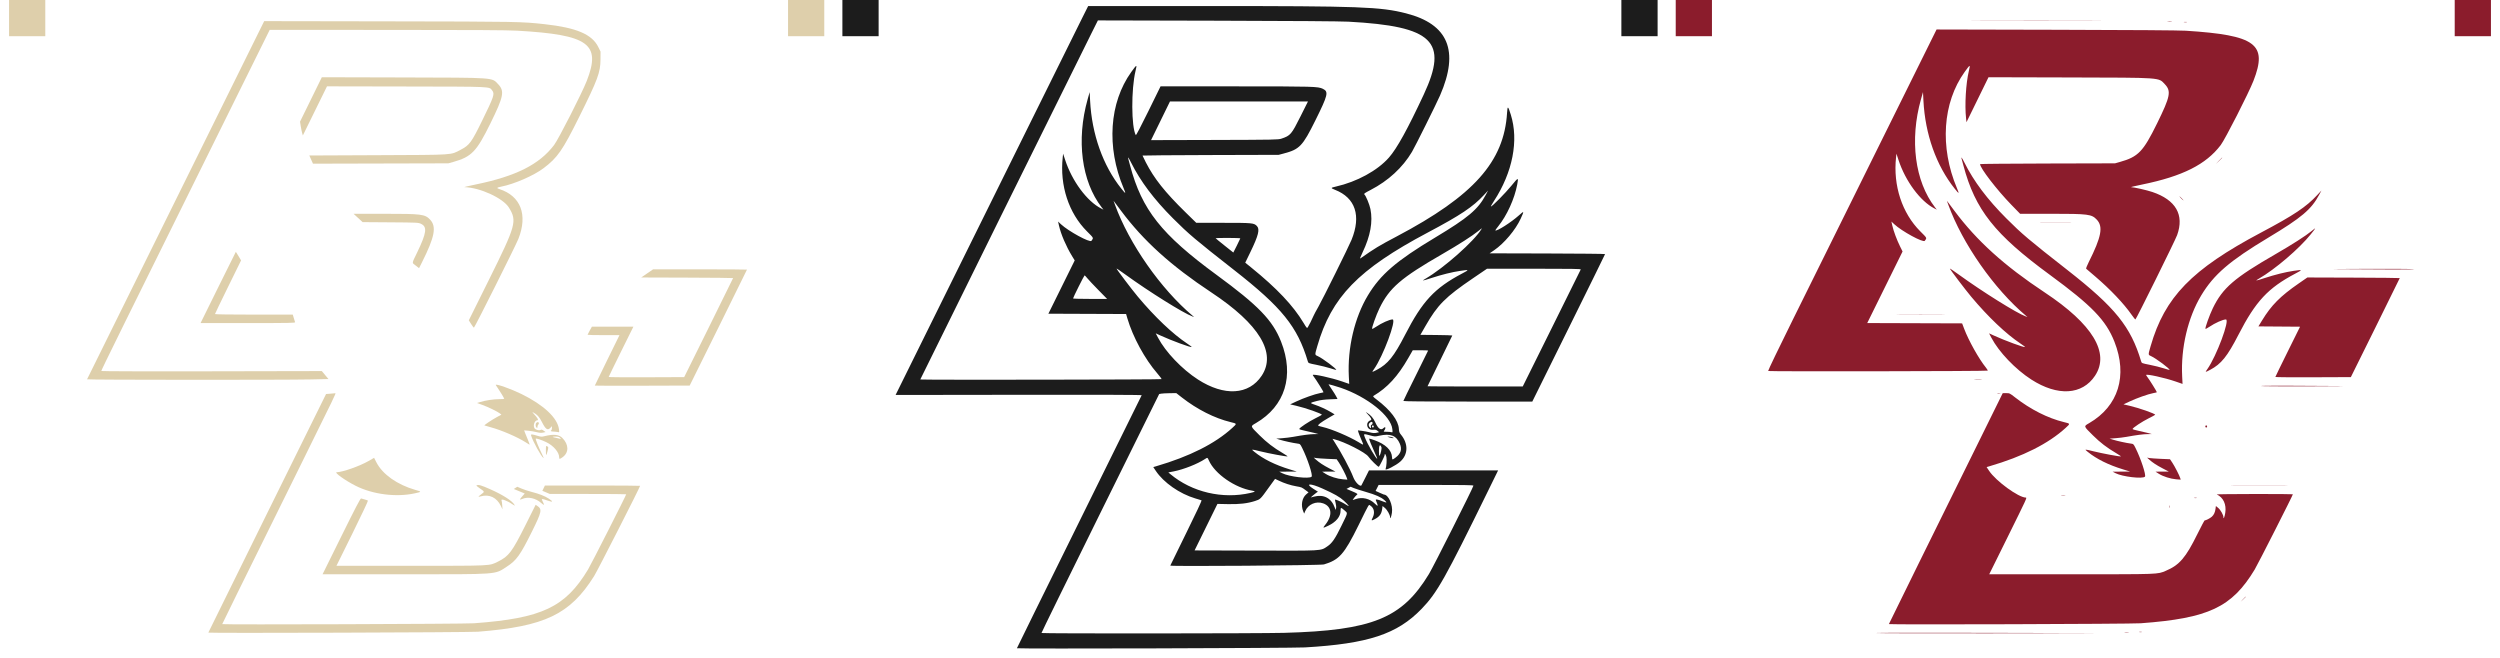 <svg id="splitsvg" version="1.1" xmlns="http://www.w3.org/2000/svg" xmlns:xlink="http://www.w3.org/1999/xlink" width="1380" height="363"><g id="svgg"><path id="path0" d="M67.000 110.376 C 40.142 164.666,18.117 209.216,18.056 209.376 C 17.926 209.714,126.945 209.776,141.564 209.446 L 151.295 209.227 149.472 207.030 L 147.649 204.833 86.869 204.958 C 52.427 205.028,26.019 204.956,25.925 204.791 C 25.777 204.530,36.924 181.929,100.539 53.500 L 118.867 16.500 183.517 16.506 C 231.429 16.511,250.065 16.621,255.500 16.933 C 295.010 19.201,301.898 24.177,293.891 44.667 C 291.262 51.394,278.284 76.860,275.855 80.060 C 267.697 90.802,254.817 97.276,232.500 101.852 C 228.650 102.641,225.910 103.297,226.411 103.310 C 234.984 103.528,247.720 109.388,250.919 114.586 C 255.510 122.049,254.909 124.204,239.704 154.824 L 228.783 176.814 230.102 178.918 C 230.828 180.076,231.514 180.938,231.628 180.834 C 232.355 180.165,254.620 135.706,256.135 131.896 C 261.441 118.551,257.454 108.143,245.580 104.347 C 243.939 103.822,244.203 103.511,246.711 103.018 C 253.894 101.605,264.607 96.938,270.019 92.865 C 277.744 87.052,280.500 83.086,289.732 64.500 C 300.022 43.784,301.428 39.989,301.473 32.817 L 301.500 28.467 300.247 25.931 C 296.789 18.931,288.218 15.290,270.630 13.348 C 257.914 11.943,255.878 11.906,184.667 11.785 L 115.833 11.667 67.000 110.376 M141.635 54.901 L 135.615 67.167 136.002 69.607 C 136.215 70.950,136.567 72.660,136.783 73.408 L 137.177 74.767 143.838 61.214 L 150.500 47.661 194.167 47.747 C 242.451 47.842,239.952 47.729,241.667 49.910 C 243.170 51.820,242.718 53.189,236.153 66.587 C 230.232 78.673,229.151 80.140,224.311 82.658 C 218.525 85.668,221.562 85.468,178.622 85.662 L 140.744 85.833 141.754 88.093 L 142.764 90.353 180.132 90.256 L 217.500 90.159 220.167 89.409 C 230.293 86.563,233.029 83.731,240.684 68.167 C 248.081 53.129,248.632 50.281,244.900 46.387 C 241.399 42.735,243.693 42.893,192.244 42.755 L 147.654 42.635 141.635 54.901 M167.667 120.312 L 170.167 122.611 185.500 122.722 C 200.378 122.830,200.879 122.855,202.388 123.552 C 205.926 125.187,205.485 128.523,200.310 139.277 C 197.171 145.800,197.275 144.869,199.491 146.600 L 201.315 148.025 202.952 144.762 C 209.996 130.726,211.062 125.079,207.399 121.219 C 204.566 118.235,202.818 118.011,182.333 118.013 L 165.167 118.013 167.667 120.312 M90.418 158.667 L 80.711 178.333 106.891 178.333 C 130.306 178.333,133.051 178.279,132.875 177.821 C 132.767 177.539,132.440 176.489,132.149 175.488 L 131.619 173.667 110.143 173.667 C 97.478 173.667,88.667 173.542,88.667 173.364 C 88.667 173.197,91.909 166.464,95.871 158.402 L 103.076 143.744 101.666 141.372 C 100.891 140.067,100.228 139.000,100.191 139.000 C 100.155 139.000,95.757 147.850,90.418 158.667 M327.225 150.918 L 323.950 153.167 349.308 153.252 C 363.255 153.299,374.667 153.411,374.667 153.501 C 374.667 153.590,368.592 165.927,361.168 180.915 L 347.669 208.167 326.835 208.253 C 315.376 208.300,306.000 208.225,306.000 208.086 C 306.000 207.947,309.067 201.646,312.816 194.083 L 319.631 180.333 308.177 180.333 L 296.724 180.333 295.529 182.471 C 294.871 183.646,294.333 184.696,294.333 184.804 C 294.333 184.912,298.297 185.000,303.141 185.000 L 311.949 185.000 305.141 198.849 C 301.397 206.466,298.333 212.767,298.333 212.851 C 298.333 212.935,310.117 212.966,324.520 212.919 L 350.706 212.833 366.520 180.911 C 375.217 163.354,382.333 148.917,382.333 148.828 C 382.333 148.739,370.671 148.667,356.417 148.668 L 330.500 148.670 327.225 150.918 M243.667 212.476 C 243.667 212.584,244.130 213.309,244.696 214.086 C 245.794 215.594,248.333 219.822,248.333 220.141 C 248.333 220.247,247.078 220.333,245.544 220.333 C 242.521 220.333,237.876 221.033,235.077 221.909 L 233.321 222.459 236.244 223.510 C 239.453 224.664,244.709 227.220,245.966 228.238 L 246.765 228.886 244.133 230.319 C 241.530 231.737,237.189 234.642,237.394 234.830 C 237.452 234.883,238.981 235.328,240.791 235.818 C 246.803 237.447,255.511 241.190,260.167 244.146 C 261.083 244.728,262.018 245.316,262.244 245.452 C 262.470 245.588,262.118 244.454,261.460 242.933 C 260.803 241.411,260.055 239.582,259.797 238.868 L 259.329 237.570 261.581 237.759 C 262.820 237.864,264.852 238.205,266.098 238.519 C 267.767 238.939,268.732 239.011,269.765 238.793 L 271.166 238.497 270.092 237.732 C 269.216 237.108,268.890 237.036,268.326 237.337 C 267.442 237.810,265.471 237.213,264.997 236.329 C 264.146 234.738,265.163 232.000,266.605 232.000 C 267.426 232.000,266.723 230.661,264.878 228.710 C 263.805 227.575,263.684 227.347,264.333 227.675 C 266.475 228.758,267.734 230.148,269.175 233.017 C 271.188 237.025,272.315 237.773,273.849 236.118 L 274.667 235.236 274.667 236.265 C 274.667 236.831,274.517 237.387,274.333 237.500 C 273.643 237.927,274.055 238.169,275.586 238.238 C 276.455 238.277,277.526 238.397,277.965 238.506 C 278.747 238.700,278.760 238.667,278.564 237.019 C 277.822 230.755,270.166 223.541,257.833 217.487 C 252.155 214.700,243.667 211.698,243.667 212.476 M152.409 217.310 L 149.984 217.500 117.492 283.272 C 99.621 319.447,85.000 349.117,85.000 349.205 C 85.000 349.577,228.901 349.105,233.833 348.716 C 270.794 345.802,284.674 339.153,297.955 318.000 C 299.855 314.975,323.333 268.880,323.333 268.177 C 323.333 268.079,311.513 268.000,297.066 268.000 L 270.800 268.000 270.090 269.460 L 269.381 270.920 271.440 271.794 L 273.500 272.669 294.583 272.668 C 306.179 272.667,315.667 272.742,315.667 272.834 C 315.667 273.388,296.348 311.467,294.583 314.392 C 282.008 335.230,269.143 341.294,231.667 344.047 C 226.217 344.447,92.667 344.895,92.667 344.513 C 92.667 344.318,99.760 329.931,136.469 255.673 C 154.902 218.383,155.600 216.936,155.083 217.060 C 154.946 217.093,153.742 217.206,152.409 217.310 M266.067 233.400 C 265.508 233.959,265.567 235.503,266.167 236.000 C 266.588 236.350,266.667 236.285,266.667 235.582 C 266.667 235.123,266.883 234.569,267.147 234.350 C 267.678 233.909,267.488 233.000,266.864 233.000 C 266.646 233.000,266.287 233.180,266.067 233.400 M263.178 240.421 C 264.132 243.650,268.780 252.079,270.033 252.854 C 270.220 252.969,269.786 251.887,269.069 250.449 C 267.289 246.880,265.496 242.393,265.749 242.140 C 266.032 241.857,269.042 242.871,271.633 244.124 C 275.545 246.014,278.654 249.681,278.663 252.417 C 278.668 253.571,278.914 253.564,280.572 252.363 C 284.111 249.800,284.038 245.371,280.397 241.730 C 278.482 239.815,275.430 239.527,270.471 240.793 C 269.069 241.151,268.569 241.130,267.000 240.653 C 263.552 239.602,262.925 239.564,263.178 240.421 M279.198 241.723 C 279.671 242.261,279.703 242.399,279.325 242.262 C 279.045 242.161,277.958 241.900,276.908 241.682 C 274.529 241.188,274.494 241.000,276.782 241.000 C 278.192 241.000,278.696 241.151,279.198 241.723 M271.333 248.710 C 271.333 251.772,271.493 251.880,272.184 249.284 C 272.803 246.958,272.790 246.756,272.000 246.333 C 271.359 245.990,271.333 246.080,271.333 248.710 M173.332 254.536 C 168.439 257.337,159.116 260.610,155.833 260.680 C 154.221 260.714,160.698 265.329,166.360 268.180 C 175.799 272.933,188.693 274.575,198.925 272.325 C 202.874 271.456,202.873 271.462,199.242 270.418 C 189.272 267.549,181.171 261.826,177.809 255.279 L 176.497 252.724 173.332 254.536 M233.058 267.896 C 232.789 268.003,233.468 268.644,234.782 269.526 C 237.615 271.427,237.610 271.407,235.652 272.844 C 233.759 274.234,233.698 274.469,235.353 273.994 C 240.078 272.639,244.267 274.645,246.501 279.333 L 247.375 281.167 247.236 279.000 C 247.160 277.808,246.985 276.571,246.847 276.250 C 246.327 275.045,249.833 276.269,252.856 278.349 C 254.044 279.166,254.318 279.260,254.050 278.759 C 252.864 276.545,247.772 273.242,240.698 270.102 C 235.611 267.843,234.206 267.437,233.058 267.896 M254.559 269.318 L 253.617 269.921 256.632 271.170 L 259.647 272.420 258.323 273.924 C 256.675 275.796,256.660 276.113,258.250 275.425 C 261.468 274.032,265.704 274.941,268.794 277.687 C 270.516 279.218,270.660 278.962,269.433 276.552 C 268.742 275.194,268.955 275.170,272.108 276.257 C 275.338 277.370,275.606 277.016,272.886 275.226 C 270.693 273.784,267.747 272.630,263.333 271.486 C 261.408 270.987,258.875 270.148,257.704 269.622 C 256.533 269.097,255.558 268.678,255.537 268.691 C 255.517 268.704,255.076 268.987,254.559 269.318 M158.438 296.002 L 148.055 317.000 193.208 317.000 C 246.074 317.000,242.891 317.236,249.731 312.814 C 255.080 309.356,257.169 306.451,263.559 293.582 C 269.111 282.401,269.382 281.086,266.521 279.211 L 265.674 278.656 260.132 289.736 C 252.644 304.706,250.877 307.053,244.850 310.023 C 239.976 312.425,242.154 312.321,196.610 312.328 L 155.720 312.333 164.551 294.457 C 169.407 284.625,173.258 276.476,173.107 276.347 C 172.957 276.218,172.158 275.928,171.333 275.702 C 170.508 275.476,169.605 275.226,169.327 275.147 C 168.946 275.040,166.240 280.222,158.438 296.002  M -25 0 L -5 0 L -5 20 L -25 20 Z M 405 0 L 425 0 L 425 20 L 405 20 Z" stroke="none" fill="#decfab" fill-rule="evenodd" transform="translate(30,0)"></path><path id="path1" d="M107.542 9.583 C 105.821 13.021,93.574 37.733,80.324 64.500 C 67.075 91.267,52.114 121.492,47.077 131.667 C 42.039 141.842,34.730 156.617,30.833 164.500 C 26.937 172.383,19.387 187.651,14.057 198.427 L 4.365 218.021 72.353 217.927 C 117.581 217.865,140.297 217.945,140.210 218.167 C 140.139 218.350,124.612 249.796,105.707 288.047 C 86.801 326.298,71.333 357.701,71.333 357.830 C 71.333 358.218,223.336 357.781,230.333 357.373 C 265.232 355.339,281.215 350.059,294.708 336.107 C 303.281 327.241,307.671 319.448,331.523 270.750 L 336.952 259.667 301.312 259.667 L 265.672 259.667 263.631 263.750 C 262.509 265.996,261.548 267.881,261.495 267.939 C 260.701 268.818,258.045 266.148,257.024 263.446 C 255.296 258.871,250.092 249.172,246.158 243.195 L 245.518 242.224 246.509 242.466 C 252.088 243.827,263.760 249.757,265.333 252.028 C 266.510 253.727,270.510 257.667,271.059 257.667 C 271.396 257.667,274.333 251.782,274.333 251.108 C 274.333 250.031,274.977 250.815,275.289 252.273 C 275.600 253.722,275.342 257.545,274.840 258.917 C 274.418 260.070,280.589 256.938,282.987 254.782 C 287.329 250.878,287.463 244.914,283.322 239.917 C 282.476 238.897,282.266 238.316,282.179 236.751 C 281.921 232.121,277.598 226.398,269.994 220.622 C 267.994 219.103,267.724 218.783,268.205 218.500 C 275.838 213.999,281.572 207.756,287.402 197.597 L 289.833 193.360 294.083 193.347 C 296.421 193.339,298.333 193.409,298.333 193.502 C 298.333 193.594,295.258 199.818,291.500 207.333 C 287.742 214.848,284.667 221.148,284.667 221.332 C 284.667 221.554,296.638 221.667,320.250 221.667 L 355.833 221.667 375.920 181.083 C 386.968 158.762,396.006 140.388,396.004 140.252 C 396.002 140.115,381.659 139.965,364.131 139.918 L 332.262 139.833 334.714 138.167 C 340.300 134.372,346.612 126.865,349.438 120.657 C 351.413 116.317,351.379 116.255,348.464 118.871 C 344.143 122.748,336.096 127.874,335.410 127.187 C 335.341 127.119,336.056 126.111,336.997 124.948 C 341.805 119.009,346.032 109.720,347.506 101.851 C 348.276 97.745,348.178 97.766,344.286 102.532 C 341.019 106.533,333.663 114.000,332.988 114.000 C 332.825 114.000,333.593 112.612,334.696 110.917 C 345.013 95.049,348.419 77.525,343.957 63.278 C 342.421 58.376,342.147 58.238,341.903 62.247 C 340.257 89.265,323.450 108.100,281.000 130.501 C 270.949 135.805,268.999 136.986,260.984 142.624 C 260.515 142.953,260.841 142.023,262.151 139.291 C 266.459 130.301,267.893 122.389,266.480 115.403 C 265.955 112.806,263.945 107.980,263.096 107.275 C 262.728 106.969,263.430 106.480,266.567 104.856 C 276.325 99.806,284.236 92.524,289.407 83.833 C 291.135 80.928,302.956 57.171,304.914 52.667 C 315.619 28.043,309.477 13.286,286.053 7.342 C 271.876 3.745,260.895 3.341,177.252 3.337 L 110.670 3.333 107.542 9.583 M254.333 11.964 C 301.022 14.491,309.622 22.804,295.923 52.167 C 287.024 71.243,281.124 81.932,276.730 86.936 C 270.397 94.150,259.040 100.358,247.333 103.005 C 244.454 103.656,244.424 103.800,246.958 104.794 C 258.194 109.202,261.456 119.078,256.063 132.362 C 254.567 136.047,240.045 165.344,237.678 169.453 C 236.550 171.412,235.395 173.574,235.113 174.258 C 234.408 175.961,232.399 179.960,231.864 180.724 C 231.464 181.296,231.265 181.082,229.578 178.258 C 223.860 168.692,214.826 159.133,200.651 147.654 L 197.374 145.000 200.166 139.250 C 204.697 129.918,205.546 126.495,203.768 124.717 C 202.129 123.078,201.331 123.004,185.253 123.002 L 170.340 123.000 164.466 117.253 C 153.058 106.092,147.090 98.585,142.490 89.610 C 141.487 87.654,140.667 85.973,140.667 85.874 C 140.667 85.775,157.579 85.644,178.250 85.582 L 215.833 85.471 218.667 84.722 C 227.367 82.421,229.031 80.678,236.081 66.471 C 243.076 52.378,243.495 50.611,240.223 49.027 C 237.568 47.742,235.373 47.680,192.396 47.673 L 150.626 47.667 143.915 61.343 C 139.846 69.635,137.109 74.849,136.963 74.589 C 134.459 70.115,134.371 49.251,136.812 39.151 C 137.720 35.397,137.569 35.432,134.498 39.698 C 122.320 56.612,120.675 81.200,130.208 103.811 C 131.650 107.230,131.489 107.269,128.969 104.112 C 118.816 91.392,112.675 74.087,111.733 55.539 L 111.494 50.833 110.375 54.803 C 104.046 77.262,107.009 100.088,118.118 114.452 L 119.112 115.737 117.806 115.070 C 110.018 111.093,101.784 99.977,97.964 88.281 L 96.838 84.833 96.622 86.833 C 94.937 102.415,99.932 117.655,110.024 127.728 C 113.857 131.554,113.710 131.241,112.479 132.937 C 111.637 134.097,99.769 127.639,95.632 123.768 L 94.057 122.296 94.565 124.565 C 95.614 129.254,98.521 136.034,101.738 141.294 L 103.242 143.754 95.975 158.460 L 88.707 173.167 110.155 173.252 L 131.603 173.338 132.313 175.752 C 135.341 186.047,141.942 198.180,148.831 206.111 C 150.237 207.731,151.288 209.156,151.166 209.278 C 150.874 209.570,18.000 209.761,18.000 209.470 C 18.000 209.275,103.089 37.186,112.564 18.217 L 116.036 11.268 181.768 11.431 C 223.371 11.534,250.008 11.730,254.333 11.964 M227.871 64.258 C 222.884 74.226,222.340 74.860,217.333 76.542 C 215.604 77.123,213.505 77.164,180.439 77.256 L 145.379 77.354 150.604 66.677 L 155.828 56.000 193.915 56.000 L 232.003 56.000 227.871 64.258 M134.367 89.750 C 139.556 100.130,146.948 109.974,157.483 120.531 C 166.020 129.088,170.121 132.556,191.167 149.017 C 217.623 169.709,226.186 180.316,231.921 199.500 C 232.214 200.482,232.301 200.516,236.693 201.386 C 239.154 201.873,242.585 202.729,244.319 203.289 C 246.052 203.849,247.524 204.253,247.590 204.188 C 248.037 203.741,240.027 197.750,237.473 196.621 C 235.707 195.839,235.719 196.030,237.136 191.110 C 244.951 163.971,259.788 148.697,298.048 128.405 C 316.311 118.718,323.010 114.244,329.133 107.645 L 331.433 105.167 330.187 107.500 C 325.852 115.618,320.487 120.146,302.167 131.148 C 280.756 144.005,272.029 151.514,265.076 163.061 C 257.706 175.301,253.759 192.070,254.555 207.771 L 254.766 211.922 250.966 210.606 C 244.971 208.530,234.667 206.258,234.667 207.012 C 234.667 207.139,234.963 207.620,235.324 208.079 C 236.469 209.535,240.730 216.381,240.583 216.528 C 240.505 216.606,239.581 216.828,238.529 217.023 C 235.802 217.527,229.457 219.773,225.526 221.625 L 222.167 223.208 225.431 223.965 C 230.762 225.200,239.697 228.332,239.650 228.948 C 239.641 229.068,238.028 229.954,236.067 230.916 C 232.559 232.637,227.192 236.197,227.175 236.815 C 227.170 236.989,228.442 237.386,230.000 237.697 C 231.558 238.009,233.958 238.566,235.333 238.935 L 237.833 239.606 235.333 239.638 C 232.915 239.670,229.493 240.118,223.743 241.156 C 222.227 241.430,219.527 241.760,217.743 241.889 L 214.500 242.124 216.500 242.745 C 218.764 243.448,223.711 244.526,226.090 244.836 C 227.661 245.040,227.693 245.069,228.798 247.271 C 231.748 253.154,234.773 262.360,234.008 263.125 C 232.668 264.465,221.507 263.143,217.779 261.203 L 216.167 260.364 221.000 260.334 L 225.833 260.303 222.006 259.127 C 213.784 256.602,207.300 253.383,202.408 249.400 C 200.512 247.856,200.512 247.856,205.762 249.155 C 210.434 250.311,220.147 252.118,220.700 251.933 C 220.869 251.877,219.693 251.060,218.087 250.118 C 213.025 247.148,209.290 244.290,205.306 240.333 C 200.000 235.064,200.098 235.389,203.253 233.554 C 219.381 224.170,224.570 207.396,217.158 188.600 C 212.495 176.775,204.674 168.681,181.503 151.698 C 151.069 129.391,140.326 115.808,133.818 91.406 C 133.343 89.624,132.879 87.904,132.788 87.583 C 132.409 86.253,133.078 87.170,134.367 89.750 M128.833 116.365 C 141.193 132.938,156.401 146.688,178.667 161.422 C 205.157 178.951,214.772 194.866,206.448 207.407 C 199.378 218.059,185.833 218.863,171.276 209.494 C 162.487 203.837,153.372 194.293,149.229 186.408 L 147.964 184.000 150.565 185.197 C 156.600 187.972,167.472 191.973,167.877 191.567 C 167.948 191.496,166.768 190.611,165.253 189.601 C 157.250 184.263,147.490 174.983,138.111 163.793 C 134.734 159.763,126.336 148.681,126.334 148.251 C 126.334 148.114,128.546 149.608,131.250 151.571 C 144.223 160.987,163.271 172.893,168.167 174.646 L 169.167 175.004 168.333 174.303 C 150.783 159.547,133.240 134.463,125.459 113.000 L 124.674 110.833 125.420 111.811 C 125.831 112.349,127.367 114.399,128.833 116.365 M327.793 126.417 C 323.910 132.982,306.968 148.014,296.902 153.825 C 294.541 155.188,295.050 155.134,300.073 153.489 C 305.870 151.590,311.548 150.179,316.043 149.520 C 321.177 148.766,321.208 148.813,317.019 151.027 C 301.911 159.010,295.146 166.280,285.653 184.737 C 279.470 196.756,276.102 200.937,270.029 204.128 C 267.127 205.653,267.111 205.649,268.457 203.750 C 273.470 196.678,281.061 176.333,278.686 176.333 C 277.059 176.333,272.703 178.279,269.558 180.410 C 268.489 181.134,267.526 181.637,267.417 181.528 C 267.059 181.170,269.657 173.880,271.472 170.153 C 276.955 158.888,283.303 153.416,306.167 140.243 C 315.158 135.062,322.837 130.143,326.000 127.536 C 327.989 125.897,328.165 125.787,327.793 126.417 M194.649 131.583 C 194.640 131.721,193.768 133.537,192.712 135.619 L 190.792 139.404 185.896 135.510 C 183.203 133.369,181.000 131.553,181.000 131.475 C 181.000 131.397,184.075 131.333,187.833 131.333 C 191.592 131.333,194.659 131.446,194.649 131.583 M382.572 148.750 C 382.480 148.979,375.238 163.604,366.479 181.250 L 350.553 213.333 324.277 213.333 C 309.824 213.333,298.000 213.282,298.000 213.220 C 298.000 213.157,301.075 206.864,304.833 199.235 C 308.592 191.606,311.667 185.285,311.667 185.188 C 311.667 185.090,307.705 184.971,302.863 184.922 L 294.059 184.833 296.831 180.000 C 303.582 168.227,307.791 163.999,323.167 153.546 L 330.833 148.334 356.786 148.334 C 377.414 148.333,382.704 148.419,382.572 148.750 M110.196 153.583 C 110.898 154.454,113.643 157.379,116.296 160.083 L 121.120 165.000 111.727 165.000 C 106.560 165.000,102.330 164.887,102.325 164.750 C 102.310 164.311,108.461 152.000,108.695 152.000 C 108.819 152.000,109.494 152.712,110.196 153.583 M250.094 214.056 C 264.829 219.133,277.819 229.549,278.577 236.896 C 278.769 238.750,278.762 238.769,277.969 238.557 C 277.528 238.439,276.371 238.340,275.398 238.338 C 273.637 238.333,273.631 238.330,274.148 237.592 C 275.149 236.163,274.786 235.214,273.667 236.333 C 272.243 237.757,270.699 236.635,269.066 232.986 C 268.092 230.810,266.667 229.168,264.639 227.884 C 263.705 227.292,263.764 227.408,265.097 228.780 C 266.772 230.503,267.363 231.712,266.647 231.951 C 263.397 233.034,264.389 237.573,267.804 237.245 C 269.218 237.109,269.647 237.205,270.384 237.825 L 271.269 238.569 269.828 238.899 C 268.701 239.157,267.874 239.098,266.037 238.632 C 264.745 238.304,262.761 237.931,261.629 237.803 L 259.570 237.570 259.797 238.474 C 259.922 238.971,260.614 240.747,261.336 242.421 C 262.919 246.094,263.026 245.959,259.991 244.123 C 254.611 240.870,244.998 236.803,240.000 235.665 C 238.992 235.435,237.965 235.141,237.719 235.010 C 237.099 234.681,239.163 233.092,243.356 230.669 L 246.702 228.736 244.701 227.521 C 242.161 225.978,238.483 224.297,235.535 223.332 C 232.883 222.465,232.949 222.374,237.006 221.317 C 238.886 220.827,241.252 220.524,244.068 220.413 L 248.302 220.246 247.608 218.873 C 247.226 218.118,246.108 216.326,245.124 214.890 C 244.139 213.455,243.333 212.227,243.333 212.161 C 243.333 211.998,247.562 213.183,250.094 214.056 M162.408 219.417 C 170.829 225.990,180.433 230.847,189.250 232.991 C 192.912 233.882,192.879 233.778,190.250 236.184 C 180.750 244.878,166.708 251.953,148.220 257.361 L 146.606 257.833 148.012 259.939 C 152.333 266.410,161.154 272.555,169.833 275.140 C 171.483 275.631,173.014 276.094,173.236 276.168 C 173.491 276.252,170.398 282.874,164.819 294.186 C 159.969 304.022,156.000 312.133,156.000 312.210 C 156.000 312.750,238.964 312.118,240.822 311.564 C 249.263 309.047,252.025 305.922,259.881 290.000 C 266.253 277.084,265.432 278.436,266.485 279.126 C 268.523 280.462,269.021 283.084,267.732 285.690 C 266.846 287.481,266.921 287.554,268.718 286.652 C 271.450 285.280,272.604 283.723,272.962 280.922 L 273.167 279.317 274.460 280.385 C 275.748 281.449,277.324 284.248,277.330 285.483 C 277.337 286.921,277.987 285.380,278.344 283.077 C 279.004 278.827,276.435 273.000,273.902 273.000 C 273.823 273.000,272.762 272.548,271.543 271.995 L 269.327 270.990 270.169 269.329 L 271.011 267.667 297.172 267.667 C 317.881 267.667,323.333 267.754,323.330 268.083 C 323.323 268.939,301.313 312.670,298.792 316.839 C 283.978 341.328,267.546 348.004,218.814 349.333 C 205.095 349.707,85.101 349.782,84.905 349.417 C 84.831 349.279,99.417 319.542,117.317 283.333 L 149.864 217.500 151.015 217.294 C 151.649 217.181,153.775 217.068,155.740 217.044 L 159.313 217.000 162.408 219.417 M267.667 233.651 C 267.667 233.987,267.425 234.355,267.129 234.468 C 266.765 234.608,266.642 234.943,266.749 235.504 C 266.951 236.560,266.503 236.569,265.817 235.522 C 265.227 234.621,265.533 233.628,266.580 233.042 C 267.291 232.644,267.667 232.854,267.667 233.651 M268.333 235.520 C 268.333 235.784,268.108 236.000,267.833 236.000 C 267.331 236.000,267.148 235.296,267.546 234.898 C 267.858 234.587,268.333 234.963,268.333 235.520 M266.374 240.365 C 268.849 241.032,269.061 241.039,271.296 240.531 C 277.501 239.120,280.753 240.369,282.700 244.910 C 284.023 247.997,283.317 250.335,280.387 252.569 C 278.567 253.957,278.454 253.945,278.392 252.365 C 278.241 248.521,274.837 245.210,268.781 243.019 C 267.202 242.447,265.849 242.040,265.775 242.114 C 265.603 242.286,267.207 246.302,268.977 250.132 C 269.731 251.763,270.305 253.139,270.253 253.191 C 269.765 253.680,264.839 245.223,263.395 241.417 C 262.602 239.329,262.573 239.339,266.374 240.365 M277.167 241.523 C 278.083 241.778,278.983 241.932,279.167 241.866 C 279.739 241.660,277.678 240.998,276.562 241.030 C 275.624 241.056,275.695 241.114,277.167 241.523 M272.565 246.884 C 272.808 247.517,272.111 250.721,271.569 251.460 C 271.244 251.904,271.167 251.405,271.167 248.871 C 271.167 245.759,271.793 244.870,272.565 246.884 M177.316 254.205 C 180.584 261.592,191.754 269.340,201.347 270.874 C 203.249 271.178,202.987 271.471,200.250 272.100 C 184.830 275.643,167.981 271.688,156.044 261.723 L 154.921 260.786 157.877 260.209 C 163.347 259.140,171.047 256.097,175.167 253.376 C 176.541 252.468,176.549 252.472,177.316 254.205 M242.833 253.285 L 247.833 253.500 249.077 255.333 C 250.368 257.236,253.107 262.569,253.512 263.968 L 253.744 264.769 251.289 264.578 C 248.158 264.334,244.017 263.018,241.667 261.519 L 239.833 260.350 243.500 260.331 L 247.167 260.311 243.833 258.572 C 240.377 256.770,238.332 255.428,236.333 253.651 L 235.167 252.614 236.500 252.842 C 237.233 252.968,240.083 253.167,242.833 253.285 M215.974 265.347 C 218.889 266.759,222.412 267.896,225.568 268.444 C 228.538 268.959,228.520 268.951,230.739 270.611 L 232.312 271.788 231.016 272.897 C 228.679 274.897,227.989 278.957,229.410 282.333 L 229.902 283.500 230.469 282.167 C 232.081 278.374,236.456 276.465,240.370 277.846 C 245.211 279.554,245.709 284.485,241.562 289.656 C 240.008 291.594,240.158 291.649,243.133 290.236 C 247.532 288.147,250.000 285.150,250.000 281.895 C 250.000 279.989,250.164 279.974,252.120 281.695 C 254.052 283.396,254.205 282.578,250.550 290.092 C 246.994 297.403,245.321 299.841,242.626 301.641 C 238.890 304.136,240.557 304.039,202.955 303.930 L 169.410 303.833 175.720 290.994 L 182.031 278.155 187.766 278.272 C 194.181 278.403,198.489 277.911,202.737 276.562 C 205.723 275.614,205.708 275.628,210.393 269.083 C 212.264 266.471,213.814 264.333,213.838 264.333 C 213.862 264.333,214.823 264.789,215.974 265.347 M239.955 269.659 C 246.675 272.676,249.536 274.306,251.882 276.454 C 254.666 279.002,255.350 280.169,253.188 278.682 C 251.702 277.659,248.916 276.284,247.473 275.861 C 246.788 275.660,246.786 275.683,247.264 277.642 C 247.550 278.809,247.648 280.012,247.503 280.563 L 247.257 281.500 246.829 280.297 C 244.931 274.965,240.757 272.730,235.325 274.139 L 233.505 274.611 234.669 273.555 C 235.310 272.975,236.208 272.257,236.665 271.961 L 237.496 271.421 234.933 269.794 C 230.129 266.745,233.277 266.660,239.955 269.659 M257.051 269.317 C 257.859 269.674,260.890 270.653,263.786 271.492 C 269.411 273.121,272.255 274.366,274.152 276.032 C 275.831 277.506,275.623 277.706,273.357 276.791 C 270.364 275.582,269.152 275.396,269.489 276.197 C 270.895 279.538,270.803 279.882,268.989 278.068 C 266.131 275.210,261.987 274.211,258.333 275.500 C 257.554 275.775,256.842 276.000,256.752 276.000 C 256.496 276.000,258.410 273.533,258.898 273.233 C 259.716 272.732,259.331 272.424,256.302 271.154 L 253.271 269.883 254.386 269.289 C 254.999 268.962,255.518 268.688,255.541 268.681 C 255.563 268.673,256.243 268.959,257.051 269.317  M -25 0 L -5 0 L -5 20 L -25 20 Z M 405 0 L 425 0 L 425 20 L 405 20 Z" stroke="none" fill="#1c1c1c" fill-rule="evenodd" transform="translate(490,0)"></path><path id="path2" d="M144.917 11.583 C 160.913 11.631,187.088 11.631,203.083 11.583 C 219.079 11.535,205.992 11.496,174.000 11.496 C 142.008 11.496,128.921 11.535,144.917 11.583 M246.583 11.908 C 247.179 11.982,248.154 11.982,248.750 11.908 C 249.346 11.834,248.858 11.773,247.667 11.773 C 246.475 11.773,245.987 11.834,246.583 11.908 M255.583 12.235 C 255.996 12.315,256.671 12.315,257.083 12.235 C 257.496 12.156,257.158 12.091,256.333 12.091 C 255.508 12.091,255.171 12.156,255.583 12.235 M105.223 44.057 C 97.653 59.334,82.956 89.008,72.563 110.000 C 62.169 130.992,47.384 160.842,39.706 176.333 C 32.029 191.825,25.868 204.631,26.015 204.791 C 26.323 205.126,146.852 204.925,147.189 204.589 C 147.309 204.469,146.882 203.724,146.240 202.935 C 142.405 198.223,136.685 188.022,134.222 181.500 L 133.089 178.500 106.899 178.415 L 80.710 178.329 90.464 158.577 L 100.217 138.824 98.816 135.995 C 97.058 132.444,95.226 127.520,94.565 124.565 L 94.057 122.296 95.632 123.768 C 99.769 127.639,111.637 134.097,112.479 132.937 C 113.710 131.241,113.857 131.554,110.024 127.728 C 99.932 117.655,94.937 102.415,96.622 86.833 L 96.838 84.833 97.964 88.281 C 101.784 99.977,110.018 111.093,117.806 115.070 L 119.112 115.737 118.118 114.452 C 107.009 100.088,104.046 77.262,110.375 54.803 L 111.494 50.833 111.733 55.539 C 112.675 74.087,118.816 91.392,128.969 104.112 C 131.489 107.269,131.650 107.230,130.208 103.811 C 120.675 81.200,122.320 56.612,134.498 39.698 C 137.569 35.432,137.720 35.397,136.812 39.151 C 135.177 45.915,134.462 58.006,135.264 65.310 L 135.500 67.453 141.576 55.044 L 147.652 42.635 192.243 42.755 C 243.694 42.893,241.399 42.735,244.900 46.387 C 248.632 50.281,248.081 53.129,240.684 68.167 C 233.029 83.731,230.293 86.563,220.167 89.409 L 217.500 90.159 180.250 90.256 C 159.762 90.309,143.000 90.459,143.000 90.589 C 143.000 92.772,152.277 104.832,160.295 113.072 L 165.090 118.000 182.295 118.006 C 202.823 118.013,204.567 118.236,207.399 121.219 C 211.065 125.082,209.997 130.723,202.937 144.792 C 202.028 146.603,201.408 148.196,201.559 148.332 C 201.710 148.468,203.965 150.397,206.571 152.620 C 214.863 159.691,222.307 167.527,226.670 173.776 C 227.652 175.182,228.585 176.333,228.744 176.333 C 229.138 176.333,250.706 132.728,251.768 129.786 C 255.808 118.585,251.083 110.366,238.074 105.969 C 235.106 104.966,228.024 103.351,226.411 103.310 C 225.910 103.297,228.650 102.641,232.500 101.852 C 254.817 97.276,267.697 90.802,275.855 80.060 C 278.284 76.860,291.262 51.394,293.891 44.667 C 301.847 24.307,295.263 19.427,256.500 16.954 C 252.902 16.725,226.772 16.536,184.909 16.437 L 118.985 16.280 105.223 44.057 M132.788 87.583 C 132.879 87.904,133.343 89.624,133.818 91.406 C 140.326 115.808,151.069 129.391,181.503 151.698 C 204.674 168.681,212.495 176.775,217.158 188.600 C 224.570 207.396,219.381 224.170,203.253 233.554 C 200.098 235.389,200.000 235.064,205.306 240.333 C 209.290 244.290,213.025 247.148,218.087 250.118 C 219.693 251.060,220.869 251.877,220.700 251.933 C 220.147 252.118,210.434 250.311,205.762 249.155 C 200.512 247.856,200.512 247.856,202.408 249.400 C 207.300 253.383,213.784 256.602,222.006 259.127 L 225.833 260.303 221.000 260.334 L 216.167 260.364 217.779 261.203 C 221.507 263.143,232.668 264.465,234.008 263.125 C 234.773 262.360,231.748 253.154,228.798 247.271 C 227.693 245.069,227.661 245.040,226.090 244.836 C 223.711 244.526,218.764 243.448,216.500 242.745 L 214.500 242.124 217.743 241.889 C 219.527 241.760,222.227 241.430,223.743 241.156 C 229.493 240.118,232.915 239.670,235.333 239.638 L 237.833 239.606 235.333 238.935 C 233.958 238.566,231.558 238.009,230.000 237.697 C 228.442 237.386,227.170 236.989,227.175 236.815 C 227.192 236.197,232.559 232.637,236.067 230.916 C 238.028 229.954,239.641 229.068,239.650 228.948 C 239.697 228.332,230.762 225.200,225.431 223.965 L 222.167 223.208 225.526 221.625 C 229.457 219.773,235.802 217.527,238.529 217.023 C 239.581 216.828,240.505 216.606,240.583 216.528 C 240.730 216.381,236.469 209.535,235.324 208.079 C 234.963 207.620,234.667 207.139,234.667 207.012 C 234.667 206.258,244.971 208.530,250.966 210.606 L 254.766 211.922 254.555 207.771 C 253.759 192.070,257.706 175.301,265.076 163.061 C 272.029 151.514,280.756 144.005,302.167 131.148 C 320.487 120.146,325.852 115.618,330.187 107.500 L 331.433 105.167 329.133 107.645 C 323.010 114.244,316.311 118.718,298.048 128.405 C 259.788 148.697,244.951 163.971,237.136 191.110 C 235.719 196.030,235.707 195.839,237.473 196.621 C 240.027 197.750,248.037 203.741,247.590 204.188 C 247.524 204.253,246.052 203.849,244.319 203.289 C 242.585 202.729,239.154 201.873,236.693 201.386 C 232.301 200.516,232.214 200.482,231.921 199.500 C 226.186 180.316,217.623 169.709,191.167 149.017 C 170.121 132.556,166.020 129.088,157.483 120.531 C 146.948 109.974,139.556 100.130,134.367 89.750 C 133.078 87.170,132.409 86.253,132.788 87.583 M274.821 88.750 L 273.167 90.500 274.917 88.846 C 276.543 87.309,276.820 87.000,276.571 87.000 C 276.518 87.000,275.731 87.787,274.821 88.750 M254.000 109.500 C 254.622 110.142,255.206 110.667,255.297 110.667 C 255.389 110.667,254.955 110.142,254.333 109.500 C 253.711 108.858,253.128 108.333,253.036 108.333 C 252.944 108.333,253.378 108.858,254.000 109.500 M125.459 113.000 C 133.240 134.463,150.783 159.547,168.333 174.303 L 169.167 175.004 168.167 174.646 C 163.271 172.893,144.223 160.987,131.250 151.571 C 128.546 149.608,126.334 148.114,126.334 148.251 C 126.336 148.681,134.734 159.763,138.111 163.793 C 147.490 174.983,157.250 184.263,165.253 189.601 C 166.768 190.611,167.948 191.496,167.877 191.567 C 167.472 191.973,156.600 187.972,150.565 185.197 L 147.964 184.000 149.229 186.408 C 153.372 194.293,162.487 203.837,171.276 209.494 C 185.833 218.863,199.378 218.059,206.448 207.407 C 214.772 194.866,205.157 178.951,178.667 161.422 C 156.401 146.688,141.193 132.938,128.833 116.365 C 127.367 114.399,125.831 112.349,125.420 111.811 L 124.674 110.833 125.459 113.000 M177.417 122.916 C 181.404 122.969,187.929 122.969,191.917 122.916 C 195.904 122.863,192.642 122.820,184.667 122.820 C 176.692 122.820,173.429 122.863,177.417 122.916 M326.000 127.536 C 322.837 130.143,315.158 135.062,306.167 140.243 C 283.303 153.416,276.955 158.888,271.472 170.153 C 269.657 173.880,267.059 181.170,267.417 181.528 C 267.526 181.637,268.489 181.134,269.558 180.410 C 272.703 178.279,277.059 176.333,278.686 176.333 C 281.061 176.333,273.470 196.678,268.457 203.750 C 267.111 205.649,267.127 205.653,270.029 204.128 C 276.102 200.937,279.470 196.756,285.653 184.737 C 295.146 166.280,301.911 159.010,317.019 151.027 C 321.208 148.813,321.177 148.766,316.043 149.520 C 311.548 150.179,305.870 151.590,300.073 153.489 C 295.050 155.134,294.541 155.188,296.902 153.825 C 305.865 148.651,319.160 137.281,325.540 129.333 C 328.628 125.486,328.666 125.340,326.000 127.536 M339.833 148.577 C 364.181 148.807,382.667 148.810,382.667 148.583 C 382.667 148.446,370.929 148.368,356.583 148.411 C 342.238 148.454,334.700 148.529,339.833 148.577 M318.915 156.448 C 308.704 163.504,303.784 168.469,298.638 176.908 L 296.651 180.167 308.139 180.254 L 319.627 180.342 312.814 194.088 C 309.066 201.648,306.000 207.947,306.000 208.086 C 306.000 208.225,315.376 208.300,326.835 208.253 L 347.669 208.167 361.168 180.915 C 368.592 165.927,374.667 153.591,374.667 153.503 C 374.667 153.414,363.191 153.302,349.165 153.254 L 323.664 153.167 318.915 156.448 M99.441 173.583 C 105.458 173.634,115.208 173.634,121.108 173.583 C 127.007 173.532,122.083 173.490,110.167 173.491 C 98.250 173.491,93.423 173.532,99.441 173.583 M140.096 209.580 C 141.156 209.646,142.806 209.646,143.762 209.579 C 144.718 209.512,143.850 209.457,141.833 209.458 C 139.817 209.459,139.035 209.514,140.096 209.580 M298.000 213.083 C 298.000 213.221,309.887 213.298,324.417 213.255 C 338.946 213.213,346.633 213.138,341.500 213.089 C 317.187 212.859,298.000 212.857,298.000 213.083 M152.583 217.235 C 152.996 217.315,153.671 217.315,154.083 217.235 C 154.496 217.156,154.158 217.091,153.333 217.091 C 152.508 217.091,152.171 217.156,152.583 217.235 M140.755 246.932 C 132.645 263.378,118.508 292.010,109.338 310.559 C 100.169 329.108,92.667 344.380,92.667 344.497 C 92.667 344.890,226.078 344.457,231.667 344.047 C 269.143 341.294,282.008 335.230,294.583 314.392 C 296.348 311.467,315.667 273.388,315.667 272.834 C 315.667 272.742,306.104 272.677,294.417 272.690 C 282.729 272.703,273.392 272.815,273.667 272.940 C 277.276 274.576,279.062 278.447,278.344 283.077 C 277.987 285.380,277.337 286.921,277.330 285.483 C 277.324 284.248,275.748 281.449,274.460 280.385 L 273.167 279.317 272.962 280.922 C 272.724 282.779,272.056 284.203,270.948 285.212 C 269.964 286.109,267.398 287.412,267.045 287.194 C 266.899 287.104,265.067 290.511,262.974 294.765 C 256.529 307.864,253.035 311.928,245.499 315.098 C 240.831 317.061,242.496 317.000,193.207 317.000 L 148.054 317.000 158.360 296.161 C 168.846 274.960,168.980 274.668,168.250 274.665 C 164.247 274.650,151.775 265.574,148.012 259.939 L 146.606 257.833 148.220 257.361 C 166.708 251.953,180.750 244.878,190.250 236.184 C 192.879 233.778,192.912 233.882,189.250 232.991 C 180.433 230.847,170.829 225.990,162.408 219.417 C 159.375 217.049,159.274 217.000,157.406 217.016 L 155.500 217.031 140.755 246.932 M267.546 234.898 C 267.148 235.296,267.331 236.000,267.833 236.000 C 268.108 236.000,268.333 235.784,268.333 235.520 C 268.333 234.963,267.858 234.587,267.546 234.898 M236.333 253.651 C 238.332 255.428,240.377 256.770,243.833 258.572 L 247.167 260.311 243.500 260.331 L 239.833 260.350 241.667 261.519 C 244.017 263.018,248.158 264.334,251.289 264.578 L 253.744 264.769 253.512 263.968 C 253.107 262.569,250.368 257.236,249.077 255.333 L 247.833 253.500 242.833 253.285 C 240.083 253.167,237.233 252.968,236.500 252.842 L 235.167 252.614 236.333 253.651 M283.892 267.917 C 291.074 267.967,302.924 267.967,310.225 267.917 C 317.526 267.866,311.650 267.825,297.167 267.825 C 282.683 267.825,276.710 267.866,283.892 267.917 M187.923 273.575 C 188.522 273.649,189.422 273.648,189.923 273.572 C 190.424 273.495,189.933 273.435,188.833 273.437 C 187.733 273.438,187.324 273.501,187.923 273.575 M261.254 274.902 C 261.669 274.982,262.269 274.979,262.587 274.896 C 262.906 274.812,262.567 274.747,261.833 274.751 C 261.100 274.754,260.839 274.823,261.254 274.902 M247.411 279.667 C 247.411 280.308,247.479 280.571,247.563 280.250 C 247.647 279.929,247.647 279.404,247.563 279.083 C 247.479 278.762,247.411 279.025,247.411 279.667 M288.151 330.750 L 286.833 332.167 288.250 330.849 C 289.567 329.624,289.820 329.333,289.568 329.333 C 289.513 329.333,288.876 329.971,288.151 330.750 M230.921 348.902 C 231.335 348.982,231.935 348.979,232.254 348.896 C 232.573 348.812,232.233 348.747,231.500 348.751 C 230.767 348.754,230.506 348.823,230.921 348.902 M84.951 349.418 C 85.089 349.556,113.619 349.631,148.351 349.584 L 211.500 349.500 148.100 349.333 C 113.230 349.242,84.813 349.280,84.951 349.418 M222.923 349.242 C 223.522 349.316,224.422 349.314,224.923 349.238 C 225.424 349.162,224.933 349.101,223.833 349.103 C 222.733 349.105,222.324 349.167,222.923 349.242  M -25 0 L -5 0 L -5 20 L -25 20 Z M 405 0 L 425 0 L 425 20 L 405 20 Z" stroke="none" fill="#8b1c2c" fill-rule="evenodd" transform="translate(950,0)"></path></g></svg>

